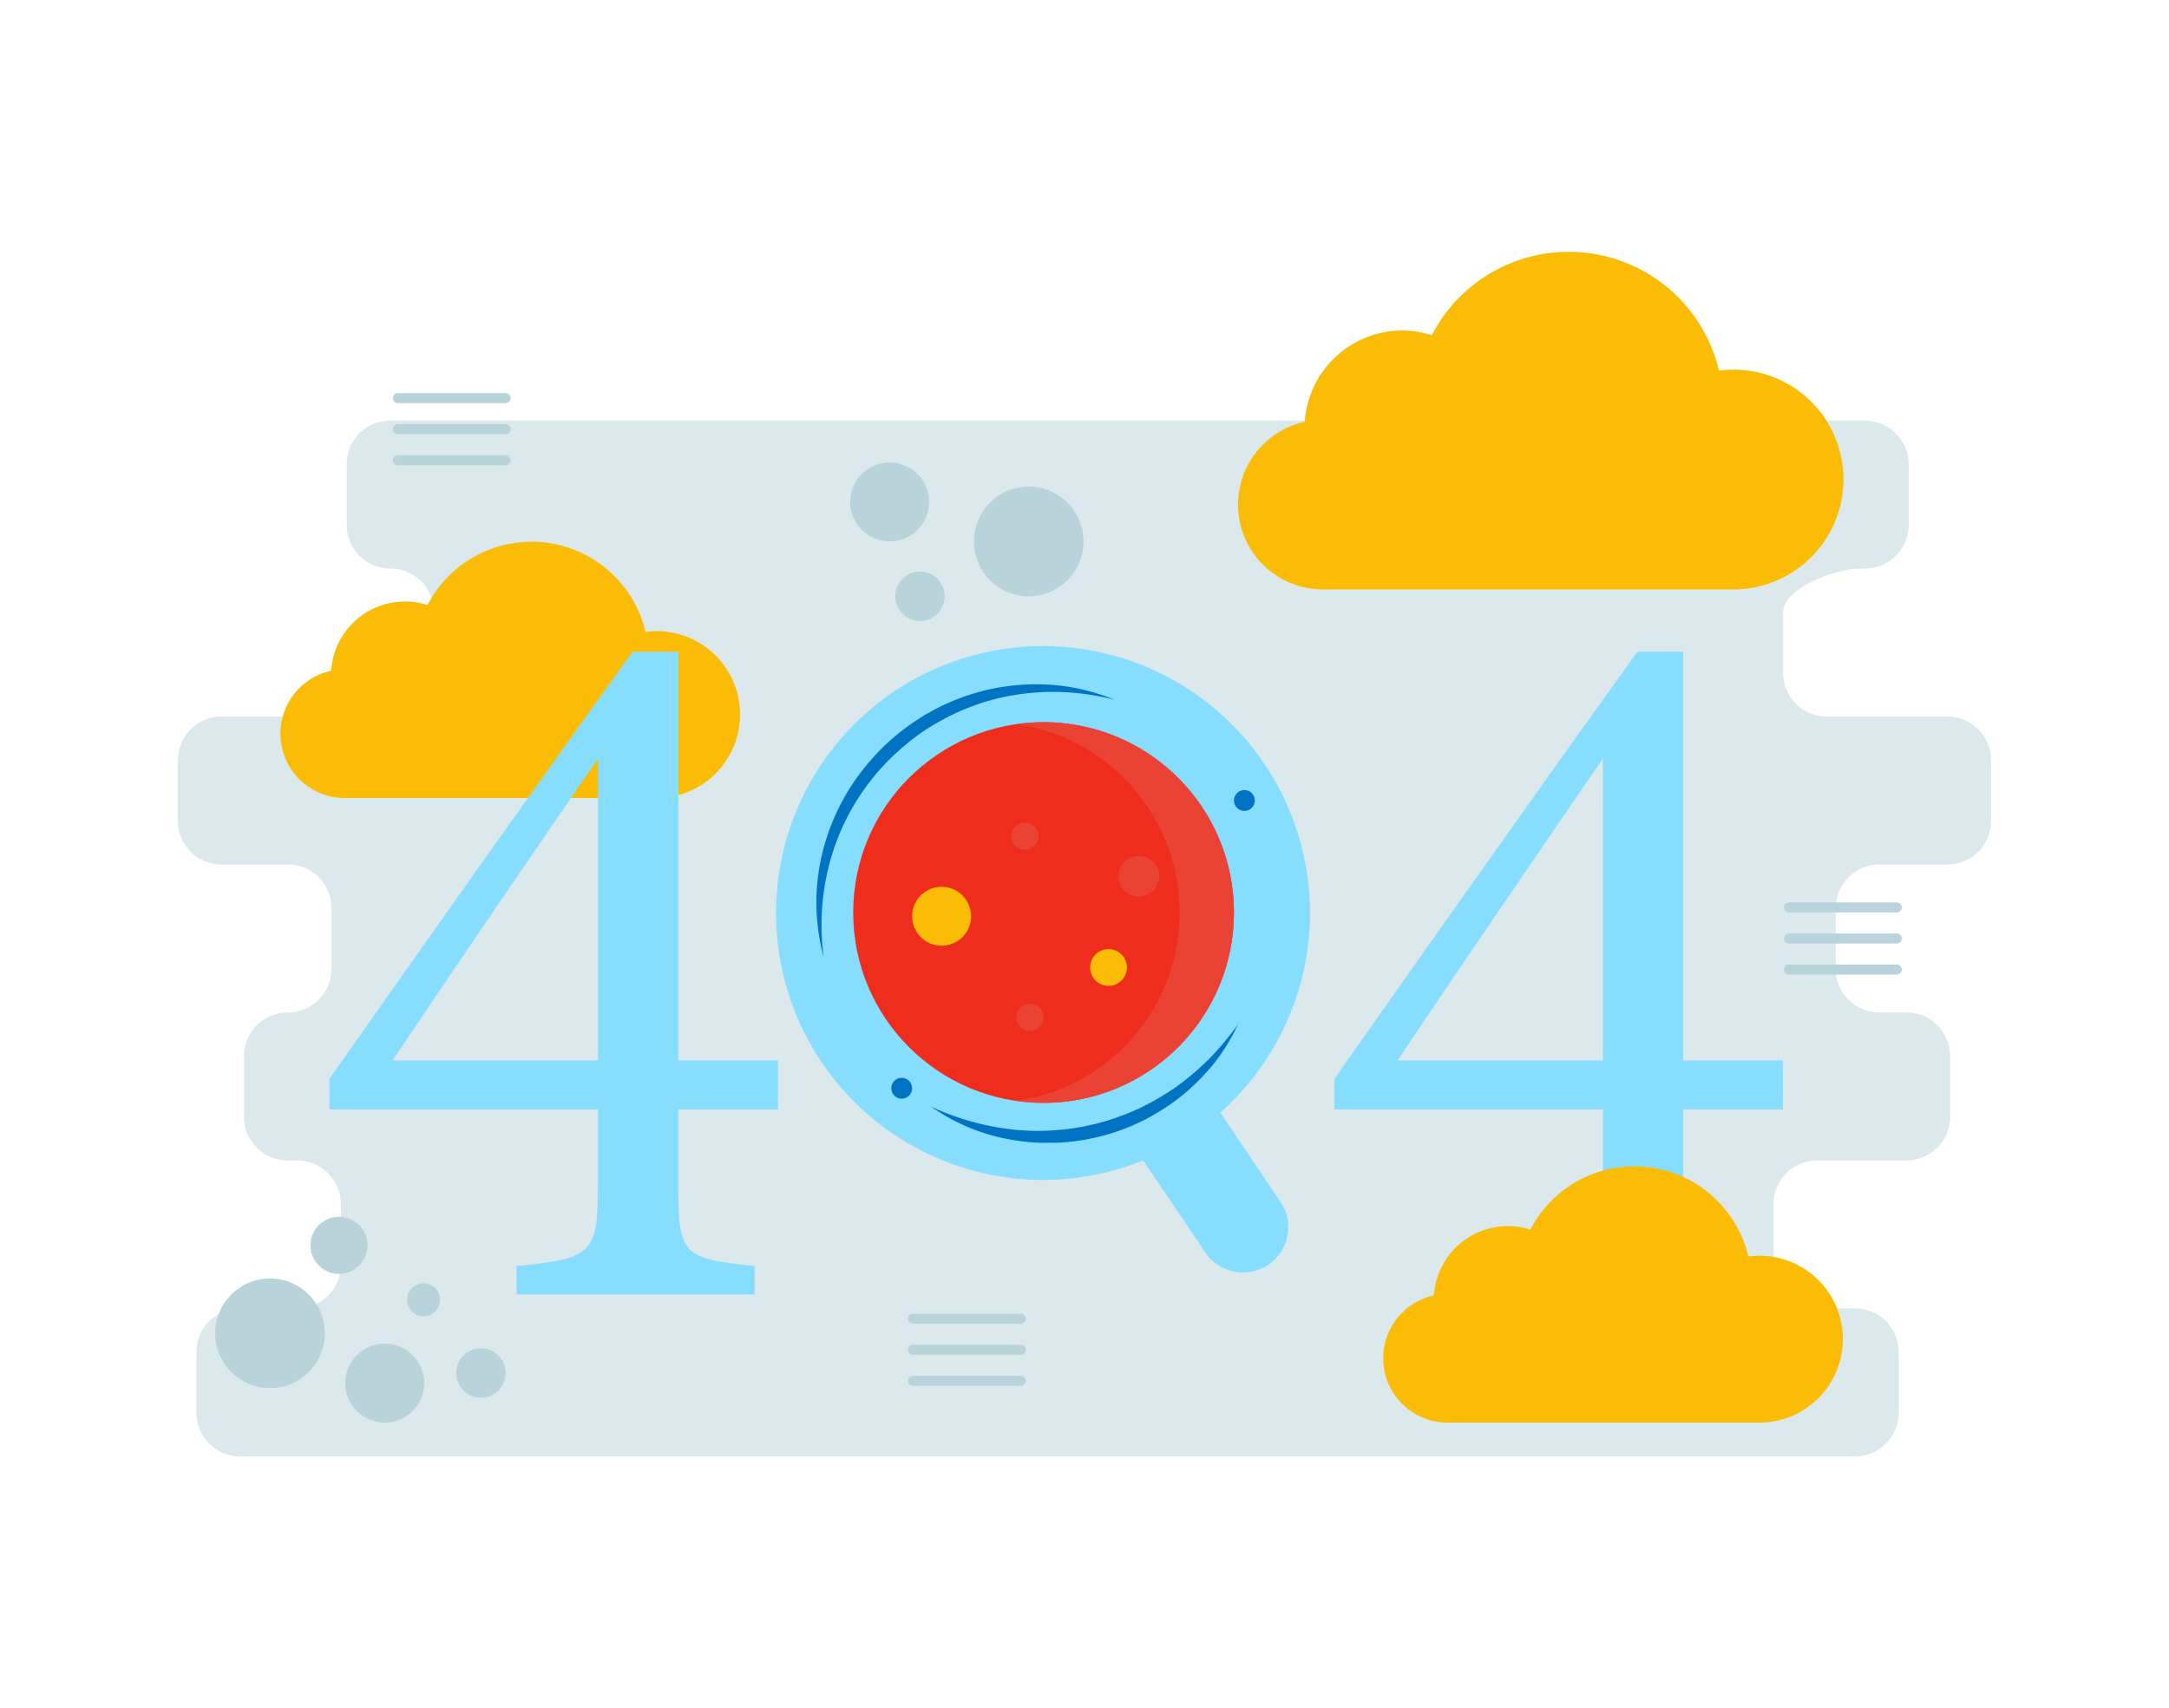<svg xmlns="http://www.w3.org/2000/svg" data-name="Layer 1" viewBox="0 0 650 512" id="PageNotFound"><path fill="#dbe8ec" d="M596.677,246.038V227.847a13.079,13.079,0,0,0-13.079-13.079h-36.166A13.079,13.079,0,0,1,534.352,201.688V183.497c0-7.224,15.856-13.079,23.079-13.079h1.458a13.079,13.079,0,0,0,13.079-13.079V139.147a13.079,13.079,0,0,0-13.079-13.079H116.982a13.079,13.079,0,0,0-13.079,13.079v18.191a13.079,13.079,0,0,0,13.079,13.079h0a13.079,13.079,0,0,1,13.079,13.079v18.191A13.079,13.079,0,0,1,116.982,214.768H66.403A13.079,13.079,0,0,0,53.323,227.847v18.191a13.079,13.079,0,0,0,13.079,13.079H86.249a13.079,13.079,0,0,1,13.079,13.079v18.191A13.079,13.079,0,0,1,86.249,303.468h-.048a13.079,13.079,0,0,0-13.079,13.079v18.191a13.079,13.079,0,0,0,13.079,13.079h2.871A13.079,13.079,0,0,1,102.152,360.897v18.191a13.079,13.079,0,0,1-13.079,13.079H71.948A13.079,13.079,0,0,0,58.869,405.248v18.191a13.079,13.079,0,0,0,13.079,13.079h483.963a13.079,13.079,0,0,0,13.079-13.079V405.248a13.079,13.079,0,0,0-13.079-13.079H544.571a13.079,13.079,0,0,1-13.079-13.079V360.897a13.079,13.079,0,0,1,13.079-13.079H571.31a13.079,13.079,0,0,0,13.079-13.079V316.547A13.079,13.079,0,0,0,571.31,303.468h-8.112a13.079,13.079,0,0,1-13.079-13.079V272.197a13.079,13.079,0,0,1,13.079-13.079h20.399A13.079,13.079,0,0,0,596.677,246.038Z" class="colordbe8ec svgShape"></path><path fill="#fbbc05" d="M221.782,214.165A25.031,25.031,0,0,1,196.774,239.184h-93.45a19.282,19.282,0,0,1-4.099-38.124,22.246,22.246,0,0,1,22.168-20.78,21.592,21.592,0,0,1,6.725,1.074,35.102,35.102,0,0,1,65.342,8.05,24.978,24.978,0,0,1,28.323,24.761Zm0,0" class="colorf9ae2b svgShape"></path><path fill="#87ddfd" d="M384.28,361.08l-18.578-27.62a79.998,79.998,0,1,0-23.114,14.348l18.111,26.804A13.594,13.594,0,0,0,384.28,361.08Z" class="color409cb5 svgShape"></path><circle cx="312.733" cy="273.513" r="57.048" fill="#ee2d1d" class="coloree781d svgShape"></circle><path fill="#ea4335" d="M312.733,216.465a57.462,57.462,0,0,0-8.139.588,57.043,57.043,0,0,1,0,112.921,57.046,57.046,0,1,0,8.139-113.508Z" class="colore06714 svgShape"></path><circle cx="282.177" cy="274.625" r="8.829" fill="#fbbc05" class="colorf9ae2b svgShape"></circle><circle cx="341.279" cy="262.647" r="6.112" fill="#ea4335" class="colore06714 svgShape"></circle><circle cx="307.149" cy="250.639" r="4.075" fill="#ea4335" class="colore06714 svgShape"></circle><circle cx="308.658" cy="304.906" r="4.075" fill="#ea4335" class="colore06714 svgShape"></circle><circle cx="332.207" cy="289.982" r="5.513" fill="#fbbc05" class="colorf9ae2b svgShape"></circle><circle cx="270.216" cy="326.179" r="3.132" fill="#0073c2" class="color3086a3 svgShape"></circle><circle cx="372.913" cy="239.928" r="3.132" fill="#0073c2" class="color3086a3 svgShape"></circle><path fill="#0073c2" d="M371.011 307.043a62.008 62.008 0 01-6.952 11.388 67.64 67.64 0 01-9.426 9.625 70.097 70.097 0 01-11.328 7.438 64.123 64.123 0 01-26.11 7c-2.269.021-4.533.104-6.794-.033a61.376 61.376 0 01-6.736-.752 59.123 59.123 0 01-24.675-10.041 78.472 78.472 0 0025.087 6.947 71.87 71.87 0 0025.512-2.091 75.039 75.039 0 0012.045-4.417A81.43 81.43 0 00352.74 325.589a83.736 83.736 0 009.85-8.445A94.246 94.246 0 00371.011 307.043zM246.834 286.85a62.375 62.375 0 01.723-35.164 65.547 65.547 0 017.638-16.267 64.862 64.862 0 015.437-7.204 67.573 67.573 0 016.323-6.448 72.553 72.553 0 017.149-5.522c1.279-.794 2.513-1.664 3.838-2.383l1.963-1.118 2.019-1.012c1.337-.692 2.746-1.235 4.118-1.848 1.414-.516 2.796-1.112 4.238-1.542A62.08 62.08 0 01299 206.115a65.923 65.923 0 0117.852-.694 61.347 61.347 0 0117.143 4.308 75.384 75.384 0 00-17.262-2.347 72.221 72.221 0 00-17.103 1.791 68.887 68.887 0 00-16.001 5.941 71.922 71.922 0 00-7.328 4.364 70.115 70.115 0 00-6.693 5.28 69.086 69.086 0 00-19.106 27.927A72.035 72.035 0 00246.834 286.85z" class="color3086a3 svgShape"></path><path fill="#87ddfd" d="M203.269 332.512v23.165c0 20.119 1.219 21.643 22.861 23.776v8.536h-71.328v-8.536c22.861-2.133 24.385-3.962 24.385-24.081v-22.86H98.716v-9.145c28.958-41.151 60.354-85.654 90.836-128.024h13.717v122.536h29.872v14.633zM179.188 227.35c-19.203 28.043-40.541 59.134-61.573 90.53h61.573zM504.426 332.512v23.165c0 20.119 1.22 21.643 22.862 23.776v8.536h-71.328v-8.536c22.861-2.133 24.385-3.962 24.385-24.081v-22.86H399.874v-9.145c28.957-41.151 60.354-85.654 90.836-128.024h13.716v122.536h29.873v14.633zM480.346 227.35c-19.203 28.043-40.541 59.134-61.572 90.53H480.346z" class="color409cb5 svgShape"></path><path fill="#fbbc05" d="M552.439 143.699a32.969 32.969 0 01-32.94 32.955H396.411a25.398 25.398 0 01-5.399-50.216A29.302 29.302 0 01420.21 99.067a28.44 28.44 0 018.857 1.415 46.234 46.234 0 0186.066 10.603 32.9 32.9 0 0137.305 32.613zm0 0M552.266 401.375a25.031 25.031 0 01-25.009 25.02H433.807a19.282 19.282 0 01-4.099-38.124 22.246 22.246 0 0122.168-20.78 21.592 21.592 0 016.725 1.074A35.102 35.102 0 01523.943 376.614a24.978 24.978 0 0128.323 24.761zm0 0" class="colorf9ae2b svgShape"></path><line x1="119.225" x2="151.528" y1="119.327" y2="119.327" fill="none" stroke="#b9d3db" stroke-linecap="round" stroke-miterlimit="10" stroke-width="3" class="colorStrokeb9d4db svgStroke"></line><line x1="119.225" x2="151.528" y1="128.637" y2="128.637" fill="none" stroke="#b9d3db" stroke-linecap="round" stroke-miterlimit="10" stroke-width="3" class="colorStrokeb9d4db svgStroke"></line><line x1="119.225" x2="151.528" y1="137.948" y2="137.948" fill="none" stroke="#b9d3db" stroke-linecap="round" stroke-miterlimit="10" stroke-width="3" class="colorStrokeb9d4db svgStroke"></line><line x1="273.595" x2="305.898" y1="395.257" y2="395.257" fill="none" stroke="#b9d3db" stroke-linecap="round" stroke-miterlimit="10" stroke-width="3" class="colorStrokeb9d4db svgStroke"></line><line x1="273.595" x2="305.898" y1="404.568" y2="404.568" fill="none" stroke="#b9d3db" stroke-linecap="round" stroke-miterlimit="10" stroke-width="3" class="colorStrokeb9d4db svgStroke"></line><line x1="273.595" x2="305.898" y1="413.878" y2="413.878" fill="none" stroke="#b9d3db" stroke-linecap="round" stroke-miterlimit="10" stroke-width="3" class="colorStrokeb9d4db svgStroke"></line><line x1="536.115" x2="568.417" y1="271.982" y2="271.982" fill="none" stroke="#b9d3db" stroke-linecap="round" stroke-miterlimit="10" stroke-width="3" class="colorStrokeb9d4db svgStroke"></line><line x1="536.115" x2="568.417" y1="281.293" y2="281.293" fill="none" stroke="#b9d3db" stroke-linecap="round" stroke-miterlimit="10" stroke-width="3" class="colorStrokeb9d4db svgStroke"></line><line x1="536.115" x2="568.417" y1="290.603" y2="290.603" fill="none" stroke="#b9d3db" stroke-linecap="round" stroke-miterlimit="10" stroke-width="3" class="colorStrokeb9d4db svgStroke"></line><circle cx="80.914" cy="399.628" r="16.428" fill="#b9d3db" class="colorb9d4db svgShape"></circle><circle cx="101.589" cy="373.267" r="8.557" fill="#b9d3db" class="colorb9d4db svgShape"></circle><circle cx="144.12" cy="411.536" r="7.406" fill="#b9d3db" class="colorb9d4db svgShape"></circle><circle cx="126.92" cy="389.583" r="4.936" fill="#b9d3db" class="colorb9d4db svgShape"></circle><circle cx="115.301" cy="414.559" r="11.833" fill="#b9d3db" class="colorb9d4db svgShape"></circle><circle cx="308.282" cy="162.289" r="16.428" fill="#b9d3db" class="colorb9d4db svgShape"></circle><circle cx="275.694" cy="178.717" r="7.406" fill="#b9d3db" class="colorb9d4db svgShape"></circle><circle cx="266.615" cy="150.456" r="11.833" fill="#b9d3db" class="colorb9d4db svgShape"></circle></svg>